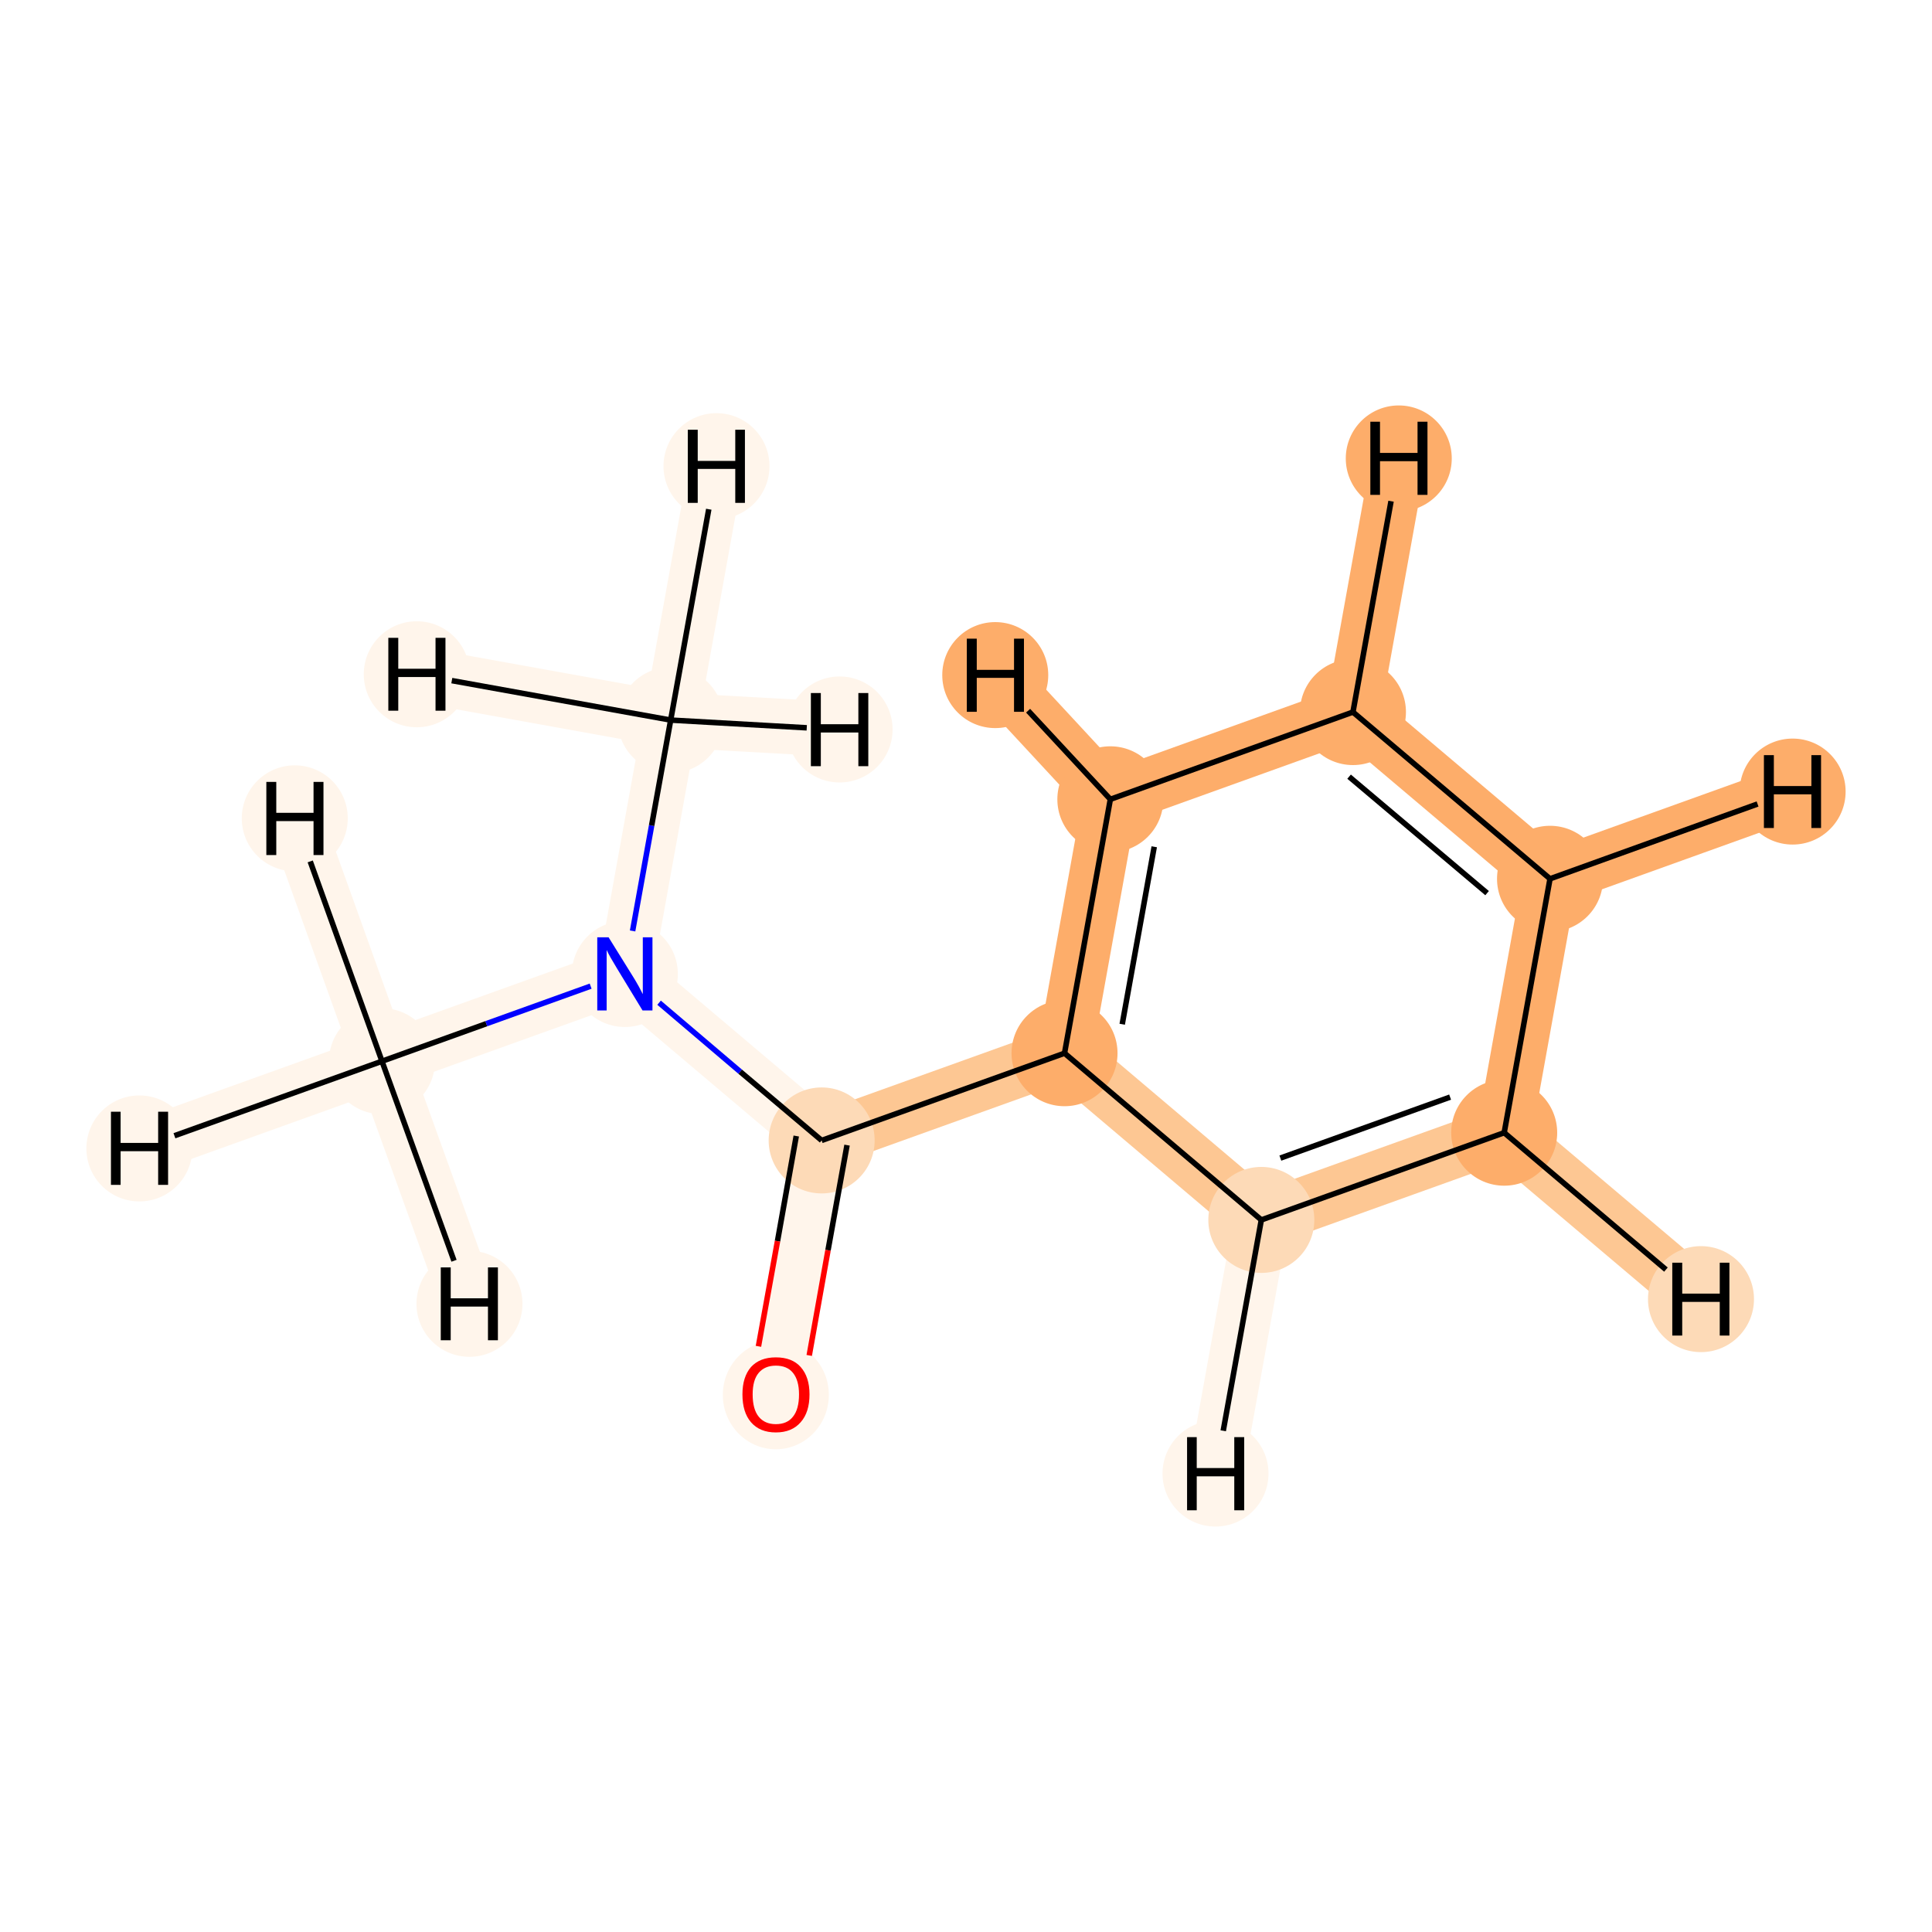 <?xml version='1.0' encoding='iso-8859-1'?>
<svg version='1.1' baseProfile='full'
              xmlns='http://www.w3.org/2000/svg'
                      xmlns:rdkit='http://www.rdkit.org/xml'
                      xmlns:xlink='http://www.w3.org/1999/xlink'
                  xml:space='preserve'
width='700px' height='700px' viewBox='0 0 700 700'>
<!-- END OF HEADER -->
<rect style='opacity:1.0;fill:#FFFFFF;stroke:none' width='700.0' height='700.0' x='0.0' y='0.0'> </rect>
<path d='M 138.4,384.5 L 226.4,352.9' style='fill:none;fill-rule:evenodd;stroke:#FFF5EB;stroke-width:19.9px;stroke-linecap:butt;stroke-linejoin:miter;stroke-opacity:1' />
<path d='M 138.4,384.5 L 50.5,416.1' style='fill:none;fill-rule:evenodd;stroke:#FFF5EB;stroke-width:19.9px;stroke-linecap:butt;stroke-linejoin:miter;stroke-opacity:1' />
<path d='M 138.4,384.5 L 106.8,296.5' style='fill:none;fill-rule:evenodd;stroke:#FFF5EB;stroke-width:19.9px;stroke-linecap:butt;stroke-linejoin:miter;stroke-opacity:1' />
<path d='M 138.4,384.5 L 170.1,472.4' style='fill:none;fill-rule:evenodd;stroke:#FFF5EB;stroke-width:19.9px;stroke-linecap:butt;stroke-linejoin:miter;stroke-opacity:1' />
<path d='M 226.4,352.9 L 297.7,413.2' style='fill:none;fill-rule:evenodd;stroke:#FFF5EB;stroke-width:19.9px;stroke-linecap:butt;stroke-linejoin:miter;stroke-opacity:1' />
<path d='M 226.4,352.9 L 243.0,260.9' style='fill:none;fill-rule:evenodd;stroke:#FFF5EB;stroke-width:19.9px;stroke-linecap:butt;stroke-linejoin:miter;stroke-opacity:1' />
<path d='M 297.7,413.2 L 281.1,505.2' style='fill:none;fill-rule:evenodd;stroke:#FFF5EB;stroke-width:19.9px;stroke-linecap:butt;stroke-linejoin:miter;stroke-opacity:1' />
<path d='M 297.7,413.2 L 385.7,381.6' style='fill:none;fill-rule:evenodd;stroke:#FDC793;stroke-width:19.9px;stroke-linecap:butt;stroke-linejoin:miter;stroke-opacity:1' />
<path d='M 385.7,381.6 L 402.3,289.6' style='fill:none;fill-rule:evenodd;stroke:#FDAD6A;stroke-width:19.9px;stroke-linecap:butt;stroke-linejoin:miter;stroke-opacity:1' />
<path d='M 385.7,381.6 L 457.0,442.0' style='fill:none;fill-rule:evenodd;stroke:#FDC793;stroke-width:19.9px;stroke-linecap:butt;stroke-linejoin:miter;stroke-opacity:1' />
<path d='M 402.3,289.6 L 490.2,258.0' style='fill:none;fill-rule:evenodd;stroke:#FDAD6A;stroke-width:19.9px;stroke-linecap:butt;stroke-linejoin:miter;stroke-opacity:1' />
<path d='M 402.3,289.6 L 360.6,244.6' style='fill:none;fill-rule:evenodd;stroke:#FDAD6A;stroke-width:19.9px;stroke-linecap:butt;stroke-linejoin:miter;stroke-opacity:1' />
<path d='M 490.2,258.0 L 561.6,318.4' style='fill:none;fill-rule:evenodd;stroke:#FDAD6A;stroke-width:19.9px;stroke-linecap:butt;stroke-linejoin:miter;stroke-opacity:1' />
<path d='M 490.2,258.0 L 506.8,166.1' style='fill:none;fill-rule:evenodd;stroke:#FDAD6A;stroke-width:19.9px;stroke-linecap:butt;stroke-linejoin:miter;stroke-opacity:1' />
<path d='M 561.6,318.4 L 545.0,410.4' style='fill:none;fill-rule:evenodd;stroke:#FDAD6A;stroke-width:19.9px;stroke-linecap:butt;stroke-linejoin:miter;stroke-opacity:1' />
<path d='M 561.6,318.4 L 649.5,286.8' style='fill:none;fill-rule:evenodd;stroke:#FDAD6A;stroke-width:19.9px;stroke-linecap:butt;stroke-linejoin:miter;stroke-opacity:1' />
<path d='M 545.0,410.4 L 457.0,442.0' style='fill:none;fill-rule:evenodd;stroke:#FDC793;stroke-width:19.9px;stroke-linecap:butt;stroke-linejoin:miter;stroke-opacity:1' />
<path d='M 545.0,410.4 L 616.3,470.7' style='fill:none;fill-rule:evenodd;stroke:#FDC793;stroke-width:19.9px;stroke-linecap:butt;stroke-linejoin:miter;stroke-opacity:1' />
<path d='M 457.0,442.0 L 440.4,533.9' style='fill:none;fill-rule:evenodd;stroke:#FFF5EB;stroke-width:19.9px;stroke-linecap:butt;stroke-linejoin:miter;stroke-opacity:1' />
<path d='M 243.0,260.9 L 259.6,168.9' style='fill:none;fill-rule:evenodd;stroke:#FFF5EB;stroke-width:19.9px;stroke-linecap:butt;stroke-linejoin:miter;stroke-opacity:1' />
<path d='M 243.0,260.9 L 304.2,264.3' style='fill:none;fill-rule:evenodd;stroke:#FFF5EB;stroke-width:19.9px;stroke-linecap:butt;stroke-linejoin:miter;stroke-opacity:1' />
<path d='M 243.0,260.9 L 151.0,244.3' style='fill:none;fill-rule:evenodd;stroke:#FFF5EB;stroke-width:19.9px;stroke-linecap:butt;stroke-linejoin:miter;stroke-opacity:1' />
<ellipse cx='138.4' cy='384.5' rx='18.7' ry='18.7'  style='fill:#FFF5EB;fill-rule:evenodd;stroke:#FFF5EB;stroke-width:1.0px;stroke-linecap:butt;stroke-linejoin:miter;stroke-opacity:1' />
<ellipse cx='226.4' cy='352.9' rx='18.7' ry='18.7'  style='fill:#FFF5EB;fill-rule:evenodd;stroke:#FFF5EB;stroke-width:1.0px;stroke-linecap:butt;stroke-linejoin:miter;stroke-opacity:1' />
<ellipse cx='297.7' cy='413.2' rx='18.7' ry='18.7'  style='fill:#FDDAB7;fill-rule:evenodd;stroke:#FDDAB7;stroke-width:1.0px;stroke-linecap:butt;stroke-linejoin:miter;stroke-opacity:1' />
<ellipse cx='281.1' cy='505.4' rx='18.7' ry='19.2'  style='fill:#FFF5EB;fill-rule:evenodd;stroke:#FFF5EB;stroke-width:1.0px;stroke-linecap:butt;stroke-linejoin:miter;stroke-opacity:1' />
<ellipse cx='385.7' cy='381.6' rx='18.7' ry='18.7'  style='fill:#FDAD6A;fill-rule:evenodd;stroke:#FDAD6A;stroke-width:1.0px;stroke-linecap:butt;stroke-linejoin:miter;stroke-opacity:1' />
<ellipse cx='402.3' cy='289.6' rx='18.7' ry='18.7'  style='fill:#FDAD6A;fill-rule:evenodd;stroke:#FDAD6A;stroke-width:1.0px;stroke-linecap:butt;stroke-linejoin:miter;stroke-opacity:1' />
<ellipse cx='490.2' cy='258.0' rx='18.7' ry='18.7'  style='fill:#FDAD6A;fill-rule:evenodd;stroke:#FDAD6A;stroke-width:1.0px;stroke-linecap:butt;stroke-linejoin:miter;stroke-opacity:1' />
<ellipse cx='561.6' cy='318.4' rx='18.7' ry='18.7'  style='fill:#FDAD6A;fill-rule:evenodd;stroke:#FDAD6A;stroke-width:1.0px;stroke-linecap:butt;stroke-linejoin:miter;stroke-opacity:1' />
<ellipse cx='545.0' cy='410.4' rx='18.7' ry='18.7'  style='fill:#FDAD6A;fill-rule:evenodd;stroke:#FDAD6A;stroke-width:1.0px;stroke-linecap:butt;stroke-linejoin:miter;stroke-opacity:1' />
<ellipse cx='457.0' cy='442.0' rx='18.7' ry='18.7'  style='fill:#FDDAB7;fill-rule:evenodd;stroke:#FDDAB7;stroke-width:1.0px;stroke-linecap:butt;stroke-linejoin:miter;stroke-opacity:1' />
<ellipse cx='243.0' cy='260.9' rx='18.7' ry='18.7'  style='fill:#FFF5EB;fill-rule:evenodd;stroke:#FFF5EB;stroke-width:1.0px;stroke-linecap:butt;stroke-linejoin:miter;stroke-opacity:1' />
<ellipse cx='50.5' cy='416.1' rx='18.7' ry='18.7'  style='fill:#FFF5EB;fill-rule:evenodd;stroke:#FFF5EB;stroke-width:1.0px;stroke-linecap:butt;stroke-linejoin:miter;stroke-opacity:1' />
<ellipse cx='106.8' cy='296.5' rx='18.7' ry='18.7'  style='fill:#FFF5EB;fill-rule:evenodd;stroke:#FFF5EB;stroke-width:1.0px;stroke-linecap:butt;stroke-linejoin:miter;stroke-opacity:1' />
<ellipse cx='170.1' cy='472.4' rx='18.7' ry='18.7'  style='fill:#FFF5EB;fill-rule:evenodd;stroke:#FFF5EB;stroke-width:1.0px;stroke-linecap:butt;stroke-linejoin:miter;stroke-opacity:1' />
<ellipse cx='360.6' cy='244.6' rx='18.7' ry='18.7'  style='fill:#FDAD6A;fill-rule:evenodd;stroke:#FDAD6A;stroke-width:1.0px;stroke-linecap:butt;stroke-linejoin:miter;stroke-opacity:1' />
<ellipse cx='506.8' cy='166.1' rx='18.7' ry='18.7'  style='fill:#FDAD6A;fill-rule:evenodd;stroke:#FDAD6A;stroke-width:1.0px;stroke-linecap:butt;stroke-linejoin:miter;stroke-opacity:1' />
<ellipse cx='649.5' cy='286.8' rx='18.7' ry='18.7'  style='fill:#FDAD6A;fill-rule:evenodd;stroke:#FDAD6A;stroke-width:1.0px;stroke-linecap:butt;stroke-linejoin:miter;stroke-opacity:1' />
<ellipse cx='616.3' cy='470.7' rx='18.7' ry='18.7'  style='fill:#FDDAB7;fill-rule:evenodd;stroke:#FDDAB7;stroke-width:1.0px;stroke-linecap:butt;stroke-linejoin:miter;stroke-opacity:1' />
<ellipse cx='440.4' cy='533.9' rx='18.7' ry='18.7'  style='fill:#FFF5EB;fill-rule:evenodd;stroke:#FFF5EB;stroke-width:1.0px;stroke-linecap:butt;stroke-linejoin:miter;stroke-opacity:1' />
<ellipse cx='259.6' cy='168.9' rx='18.7' ry='18.7'  style='fill:#FFF5EB;fill-rule:evenodd;stroke:#FFF5EB;stroke-width:1.0px;stroke-linecap:butt;stroke-linejoin:miter;stroke-opacity:1' />
<ellipse cx='304.2' cy='264.3' rx='18.7' ry='18.7'  style='fill:#FFF5EB;fill-rule:evenodd;stroke:#FFF5EB;stroke-width:1.0px;stroke-linecap:butt;stroke-linejoin:miter;stroke-opacity:1' />
<ellipse cx='151.0' cy='244.3' rx='18.7' ry='18.7'  style='fill:#FFF5EB;fill-rule:evenodd;stroke:#FFF5EB;stroke-width:1.0px;stroke-linecap:butt;stroke-linejoin:miter;stroke-opacity:1' />
<path class='bond-0 atom-0 atom-1' d='M 138.4,384.5 L 176.2,370.9' style='fill:none;fill-rule:evenodd;stroke:#000000;stroke-width:2.0px;stroke-linecap:butt;stroke-linejoin:miter;stroke-opacity:1' />
<path class='bond-0 atom-0 atom-1' d='M 176.2,370.9 L 214.0,357.3' style='fill:none;fill-rule:evenodd;stroke:#0000FF;stroke-width:2.0px;stroke-linecap:butt;stroke-linejoin:miter;stroke-opacity:1' />
<path class='bond-11 atom-0 atom-11' d='M 138.4,384.5 L 63.2,411.5' style='fill:none;fill-rule:evenodd;stroke:#000000;stroke-width:2.0px;stroke-linecap:butt;stroke-linejoin:miter;stroke-opacity:1' />
<path class='bond-12 atom-0 atom-12' d='M 138.4,384.5 L 112.4,312.1' style='fill:none;fill-rule:evenodd;stroke:#000000;stroke-width:2.0px;stroke-linecap:butt;stroke-linejoin:miter;stroke-opacity:1' />
<path class='bond-13 atom-0 atom-13' d='M 138.4,384.5 L 164.5,456.8' style='fill:none;fill-rule:evenodd;stroke:#000000;stroke-width:2.0px;stroke-linecap:butt;stroke-linejoin:miter;stroke-opacity:1' />
<path class='bond-1 atom-1 atom-2' d='M 238.8,363.3 L 268.2,388.3' style='fill:none;fill-rule:evenodd;stroke:#0000FF;stroke-width:2.0px;stroke-linecap:butt;stroke-linejoin:miter;stroke-opacity:1' />
<path class='bond-1 atom-1 atom-2' d='M 268.2,388.3 L 297.7,413.2' style='fill:none;fill-rule:evenodd;stroke:#000000;stroke-width:2.0px;stroke-linecap:butt;stroke-linejoin:miter;stroke-opacity:1' />
<path class='bond-9 atom-1 atom-10' d='M 229.2,337.3 L 236.1,299.1' style='fill:none;fill-rule:evenodd;stroke:#0000FF;stroke-width:2.0px;stroke-linecap:butt;stroke-linejoin:miter;stroke-opacity:1' />
<path class='bond-9 atom-1 atom-10' d='M 236.1,299.1 L 243.0,260.9' style='fill:none;fill-rule:evenodd;stroke:#000000;stroke-width:2.0px;stroke-linecap:butt;stroke-linejoin:miter;stroke-opacity:1' />
<path class='bond-2 atom-2 atom-3' d='M 288.5,411.6 L 281.7,449.7' style='fill:none;fill-rule:evenodd;stroke:#000000;stroke-width:2.0px;stroke-linecap:butt;stroke-linejoin:miter;stroke-opacity:1' />
<path class='bond-2 atom-2 atom-3' d='M 281.7,449.7 L 274.8,487.8' style='fill:none;fill-rule:evenodd;stroke:#FF0000;stroke-width:2.0px;stroke-linecap:butt;stroke-linejoin:miter;stroke-opacity:1' />
<path class='bond-2 atom-2 atom-3' d='M 306.9,414.9 L 300.0,453.0' style='fill:none;fill-rule:evenodd;stroke:#000000;stroke-width:2.0px;stroke-linecap:butt;stroke-linejoin:miter;stroke-opacity:1' />
<path class='bond-2 atom-2 atom-3' d='M 300.0,453.0 L 293.2,491.1' style='fill:none;fill-rule:evenodd;stroke:#FF0000;stroke-width:2.0px;stroke-linecap:butt;stroke-linejoin:miter;stroke-opacity:1' />
<path class='bond-3 atom-2 atom-4' d='M 297.7,413.2 L 385.7,381.6' style='fill:none;fill-rule:evenodd;stroke:#000000;stroke-width:2.0px;stroke-linecap:butt;stroke-linejoin:miter;stroke-opacity:1' />
<path class='bond-4 atom-4 atom-5' d='M 385.7,381.6 L 402.3,289.6' style='fill:none;fill-rule:evenodd;stroke:#000000;stroke-width:2.0px;stroke-linecap:butt;stroke-linejoin:miter;stroke-opacity:1' />
<path class='bond-4 atom-4 atom-5' d='M 406.6,371.1 L 418.2,306.8' style='fill:none;fill-rule:evenodd;stroke:#000000;stroke-width:2.0px;stroke-linecap:butt;stroke-linejoin:miter;stroke-opacity:1' />
<path class='bond-10 atom-9 atom-4' d='M 457.0,442.0 L 385.7,381.6' style='fill:none;fill-rule:evenodd;stroke:#000000;stroke-width:2.0px;stroke-linecap:butt;stroke-linejoin:miter;stroke-opacity:1' />
<path class='bond-5 atom-5 atom-6' d='M 402.3,289.6 L 490.2,258.0' style='fill:none;fill-rule:evenodd;stroke:#000000;stroke-width:2.0px;stroke-linecap:butt;stroke-linejoin:miter;stroke-opacity:1' />
<path class='bond-14 atom-5 atom-14' d='M 402.3,289.6 L 372.5,257.5' style='fill:none;fill-rule:evenodd;stroke:#000000;stroke-width:2.0px;stroke-linecap:butt;stroke-linejoin:miter;stroke-opacity:1' />
<path class='bond-6 atom-6 atom-7' d='M 490.2,258.0 L 561.6,318.4' style='fill:none;fill-rule:evenodd;stroke:#000000;stroke-width:2.0px;stroke-linecap:butt;stroke-linejoin:miter;stroke-opacity:1' />
<path class='bond-6 atom-6 atom-7' d='M 488.8,281.4 L 538.8,323.6' style='fill:none;fill-rule:evenodd;stroke:#000000;stroke-width:2.0px;stroke-linecap:butt;stroke-linejoin:miter;stroke-opacity:1' />
<path class='bond-15 atom-6 atom-15' d='M 490.2,258.0 L 504.0,181.6' style='fill:none;fill-rule:evenodd;stroke:#000000;stroke-width:2.0px;stroke-linecap:butt;stroke-linejoin:miter;stroke-opacity:1' />
<path class='bond-7 atom-7 atom-8' d='M 561.6,318.4 L 545.0,410.4' style='fill:none;fill-rule:evenodd;stroke:#000000;stroke-width:2.0px;stroke-linecap:butt;stroke-linejoin:miter;stroke-opacity:1' />
<path class='bond-16 atom-7 atom-16' d='M 561.6,318.4 L 636.8,291.3' style='fill:none;fill-rule:evenodd;stroke:#000000;stroke-width:2.0px;stroke-linecap:butt;stroke-linejoin:miter;stroke-opacity:1' />
<path class='bond-8 atom-8 atom-9' d='M 545.0,410.4 L 457.0,442.0' style='fill:none;fill-rule:evenodd;stroke:#000000;stroke-width:2.0px;stroke-linecap:butt;stroke-linejoin:miter;stroke-opacity:1' />
<path class='bond-8 atom-8 atom-9' d='M 525.4,397.5 L 463.9,419.6' style='fill:none;fill-rule:evenodd;stroke:#000000;stroke-width:2.0px;stroke-linecap:butt;stroke-linejoin:miter;stroke-opacity:1' />
<path class='bond-17 atom-8 atom-17' d='M 545.0,410.4 L 603.6,460.0' style='fill:none;fill-rule:evenodd;stroke:#000000;stroke-width:2.0px;stroke-linecap:butt;stroke-linejoin:miter;stroke-opacity:1' />
<path class='bond-18 atom-9 atom-18' d='M 457.0,442.0 L 443.2,518.4' style='fill:none;fill-rule:evenodd;stroke:#000000;stroke-width:2.0px;stroke-linecap:butt;stroke-linejoin:miter;stroke-opacity:1' />
<path class='bond-19 atom-10 atom-19' d='M 243.0,260.9 L 256.8,184.5' style='fill:none;fill-rule:evenodd;stroke:#000000;stroke-width:2.0px;stroke-linecap:butt;stroke-linejoin:miter;stroke-opacity:1' />
<path class='bond-20 atom-10 atom-20' d='M 243.0,260.9 L 292.3,263.7' style='fill:none;fill-rule:evenodd;stroke:#000000;stroke-width:2.0px;stroke-linecap:butt;stroke-linejoin:miter;stroke-opacity:1' />
<path class='bond-21 atom-10 atom-21' d='M 243.0,260.9 L 163.7,246.6' style='fill:none;fill-rule:evenodd;stroke:#000000;stroke-width:2.0px;stroke-linecap:butt;stroke-linejoin:miter;stroke-opacity:1' />
<path  class='atom-1' d='M 220.5 339.6
L 229.2 353.6
Q 230.1 355.0, 231.5 357.5
Q 232.8 360.0, 232.9 360.2
L 232.9 339.6
L 236.4 339.6
L 236.4 366.1
L 232.8 366.1
L 223.5 350.8
Q 222.4 349.0, 221.2 346.9
Q 220.1 344.9, 219.8 344.2
L 219.8 366.1
L 216.4 366.1
L 216.4 339.6
L 220.5 339.6
' fill='#0000FF'/>
<path  class='atom-3' d='M 269.0 505.2
Q 269.0 498.9, 272.1 495.3
Q 275.3 491.8, 281.1 491.8
Q 287.0 491.8, 290.1 495.3
Q 293.3 498.9, 293.3 505.2
Q 293.3 511.7, 290.1 515.3
Q 286.9 519.0, 281.1 519.0
Q 275.3 519.0, 272.1 515.3
Q 269.0 511.7, 269.0 505.2
M 281.1 516.0
Q 285.2 516.0, 287.3 513.3
Q 289.5 510.6, 289.5 505.2
Q 289.5 500.1, 287.3 497.4
Q 285.2 494.8, 281.1 494.8
Q 277.1 494.8, 274.9 497.4
Q 272.7 500.0, 272.7 505.2
Q 272.7 510.6, 274.9 513.3
Q 277.1 516.0, 281.1 516.0
' fill='#FF0000'/>
<path  class='atom-11' d='M 40.2 402.8
L 43.7 402.8
L 43.7 414.1
L 57.3 414.1
L 57.3 402.8
L 60.9 402.8
L 60.9 429.3
L 57.3 429.3
L 57.3 417.1
L 43.7 417.1
L 43.7 429.3
L 40.2 429.3
L 40.2 402.8
' fill='#000000'/>
<path  class='atom-12' d='M 96.5 283.3
L 100.1 283.3
L 100.1 294.5
L 113.6 294.5
L 113.6 283.3
L 117.2 283.3
L 117.2 309.8
L 113.6 309.8
L 113.6 297.5
L 100.1 297.5
L 100.1 309.8
L 96.5 309.8
L 96.5 283.3
' fill='#000000'/>
<path  class='atom-13' d='M 159.7 459.2
L 163.3 459.2
L 163.3 470.4
L 176.8 470.4
L 176.8 459.2
L 180.4 459.2
L 180.4 485.6
L 176.8 485.6
L 176.8 473.4
L 163.3 473.4
L 163.3 485.6
L 159.7 485.6
L 159.7 459.2
' fill='#000000'/>
<path  class='atom-14' d='M 350.3 231.4
L 353.9 231.4
L 353.9 242.7
L 367.4 242.7
L 367.4 231.4
L 371.0 231.4
L 371.0 257.9
L 367.4 257.9
L 367.4 245.6
L 353.9 245.6
L 353.9 257.9
L 350.3 257.9
L 350.3 231.4
' fill='#000000'/>
<path  class='atom-15' d='M 496.5 152.8
L 500.0 152.8
L 500.0 164.1
L 513.6 164.1
L 513.6 152.8
L 517.2 152.8
L 517.2 179.3
L 513.6 179.3
L 513.6 167.1
L 500.0 167.1
L 500.0 179.3
L 496.5 179.3
L 496.5 152.8
' fill='#000000'/>
<path  class='atom-16' d='M 639.1 273.6
L 642.7 273.6
L 642.7 284.8
L 656.3 284.8
L 656.3 273.6
L 659.8 273.6
L 659.8 300.0
L 656.3 300.0
L 656.3 287.8
L 642.7 287.8
L 642.7 300.0
L 639.1 300.0
L 639.1 273.6
' fill='#000000'/>
<path  class='atom-17' d='M 605.9 457.5
L 609.5 457.5
L 609.5 468.7
L 623.1 468.7
L 623.1 457.5
L 626.6 457.5
L 626.6 483.9
L 623.1 483.9
L 623.1 471.7
L 609.5 471.7
L 609.5 483.9
L 605.9 483.9
L 605.9 457.5
' fill='#000000'/>
<path  class='atom-18' d='M 430.1 520.7
L 433.6 520.7
L 433.6 531.9
L 447.2 531.9
L 447.2 520.7
L 450.8 520.7
L 450.8 547.2
L 447.2 547.2
L 447.2 534.9
L 433.6 534.9
L 433.6 547.2
L 430.1 547.2
L 430.1 520.7
' fill='#000000'/>
<path  class='atom-19' d='M 249.2 155.7
L 252.8 155.7
L 252.8 167.0
L 266.4 167.0
L 266.4 155.7
L 269.9 155.7
L 269.9 182.2
L 266.4 182.2
L 266.4 169.9
L 252.8 169.9
L 252.8 182.2
L 249.2 182.2
L 249.2 155.7
' fill='#000000'/>
<path  class='atom-20' d='M 293.8 251.1
L 297.4 251.1
L 297.4 262.4
L 311.0 262.4
L 311.0 251.1
L 314.6 251.1
L 314.6 277.6
L 311.0 277.6
L 311.0 265.4
L 297.4 265.4
L 297.4 277.6
L 293.8 277.6
L 293.8 251.1
' fill='#000000'/>
<path  class='atom-21' d='M 140.7 231.1
L 144.3 231.1
L 144.3 242.3
L 157.8 242.3
L 157.8 231.1
L 161.4 231.1
L 161.4 257.5
L 157.8 257.5
L 157.8 245.3
L 144.3 245.3
L 144.3 257.5
L 140.7 257.5
L 140.7 231.1
' fill='#000000'/>
</svg>
